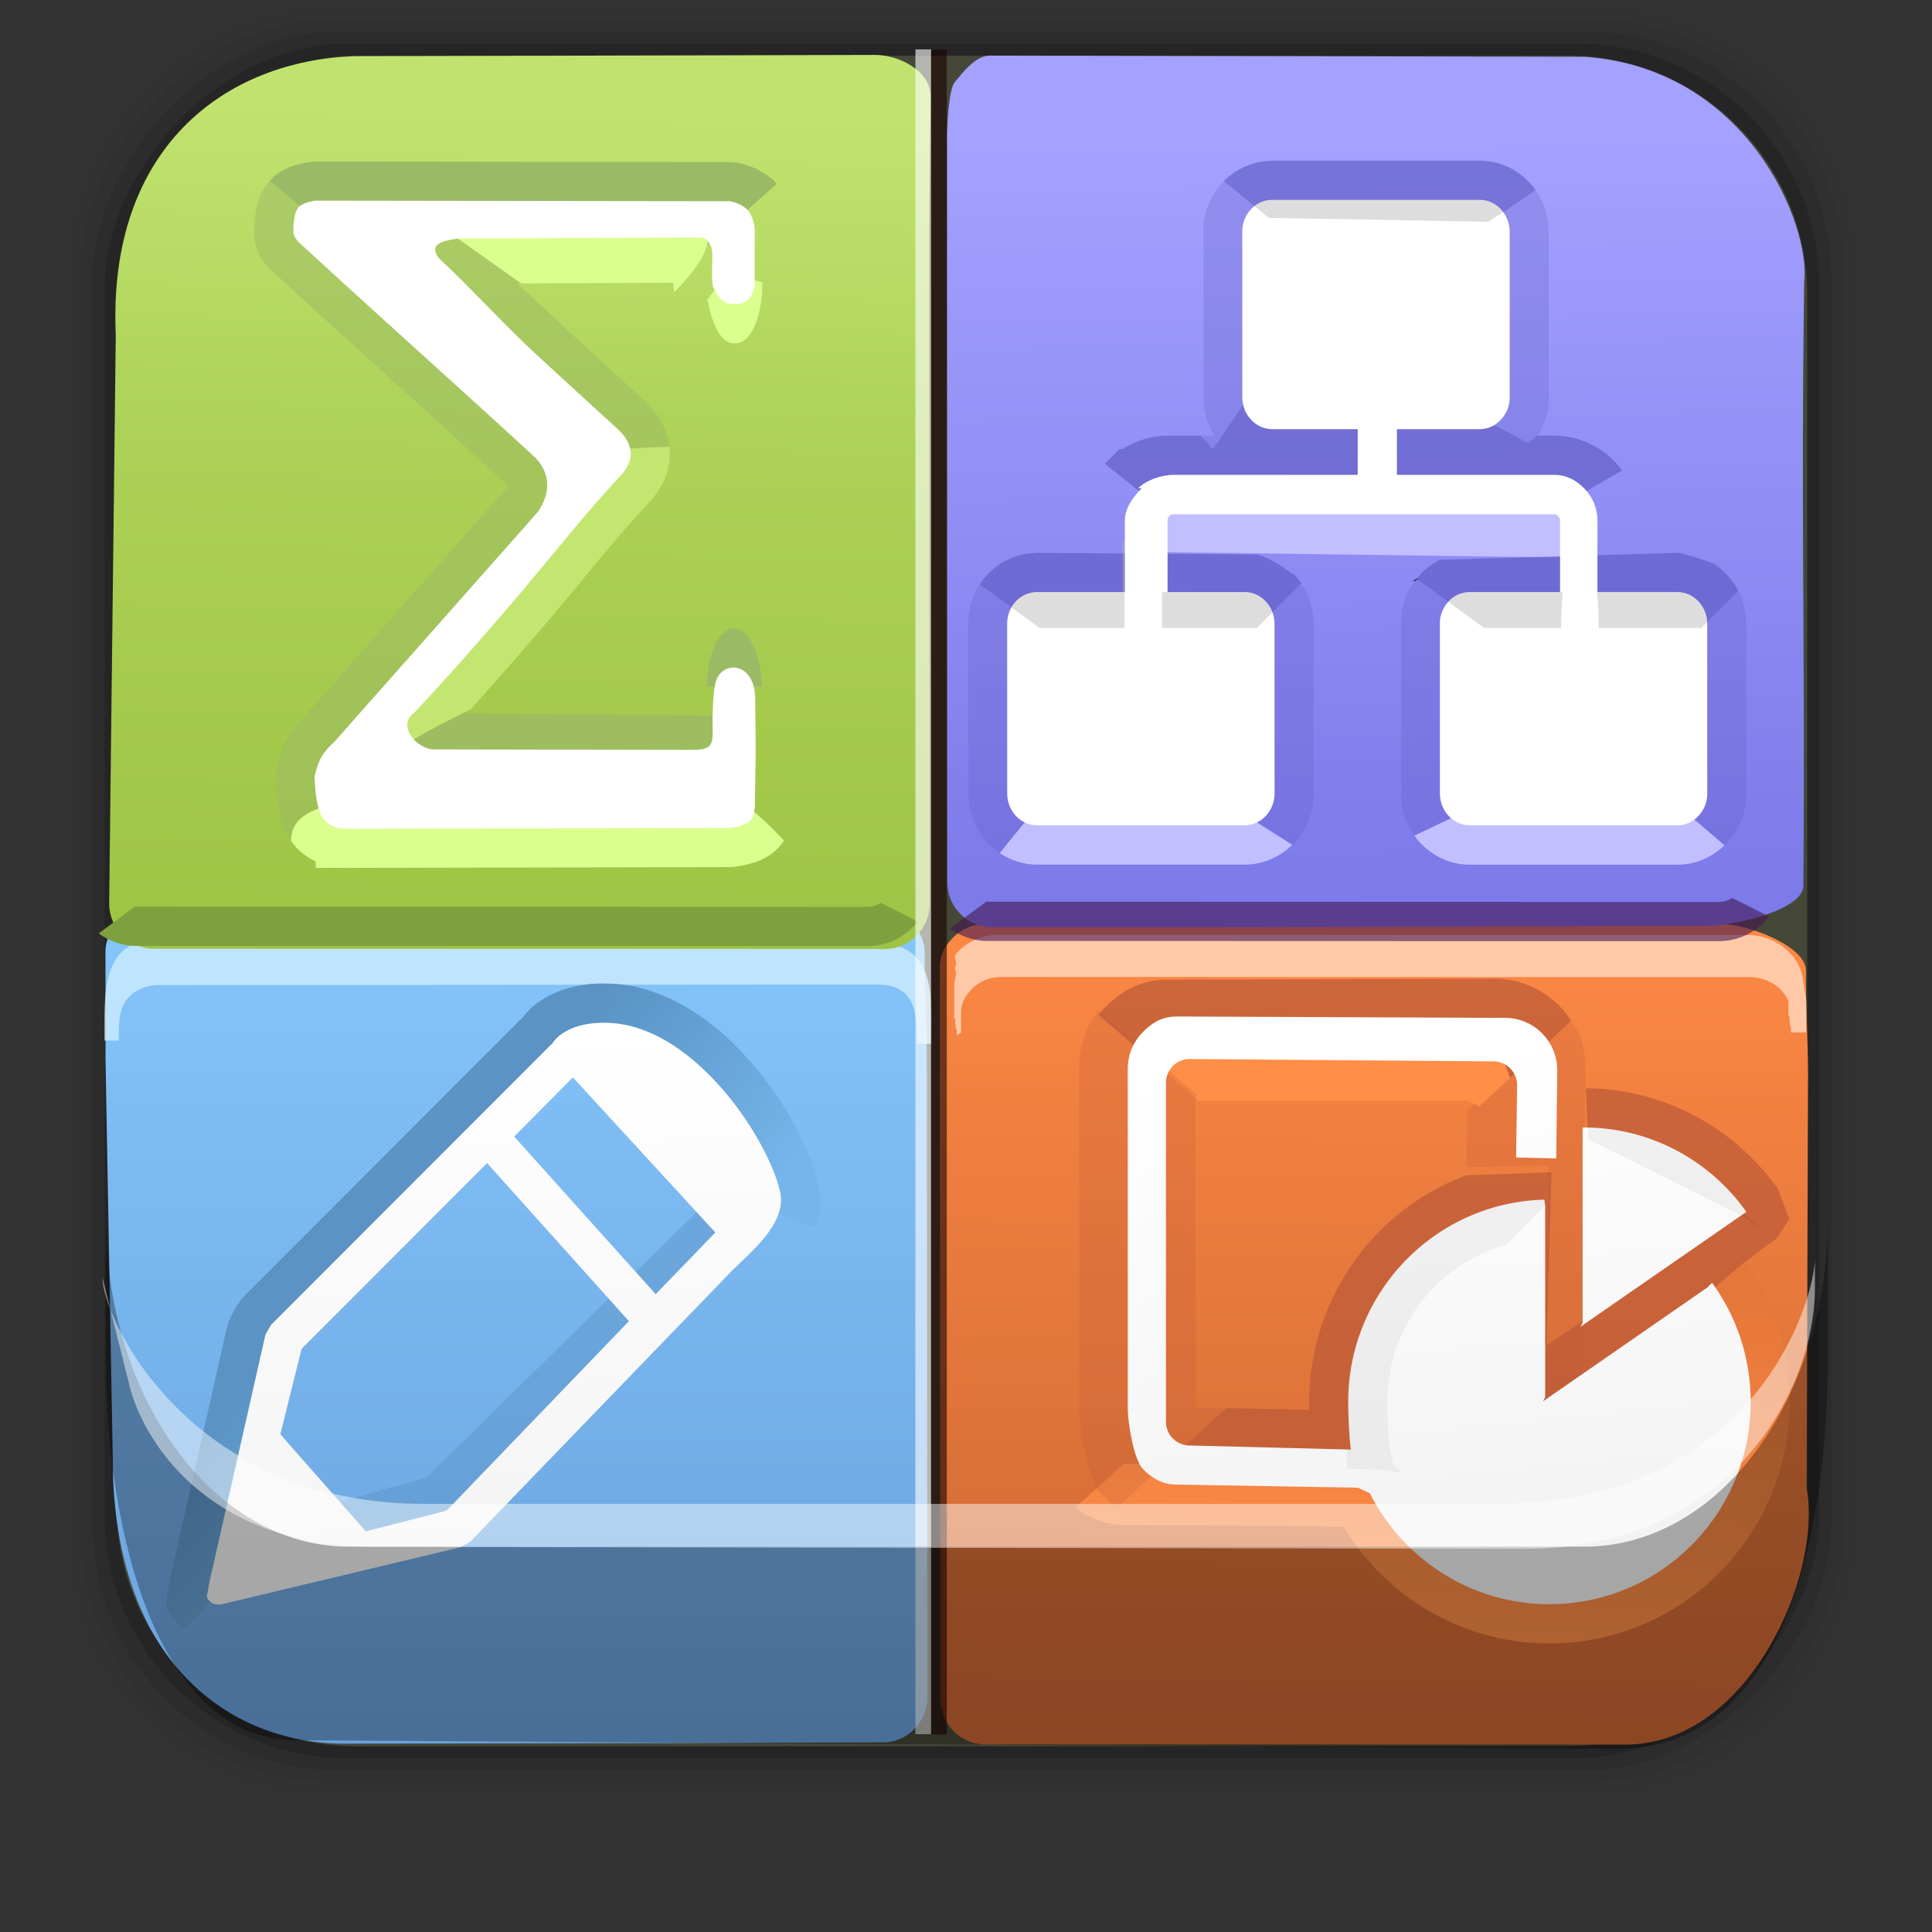 <?xml version="1.0" encoding="UTF-8" standalone="no"?>
<!-- Created with Inkscape (http://www.inkscape.org/) -->

<svg
   xmlns:dc="http://purl.org/dc/elements/1.1/"
   xmlns:cc="http://creativecommons.org/ns#"
   xmlns:rdf="http://www.w3.org/1999/02/22-rdf-syntax-ns#"
   xmlns:svg="http://www.w3.org/2000/svg"
   xmlns="http://www.w3.org/2000/svg"
   xmlns:xlink="http://www.w3.org/1999/xlink"
   xmlns:sodipodi="http://sodipodi.sourceforge.net/DTD/sodipodi-0.dtd"
   xmlns:inkscape="http://www.inkscape.org/namespaces/inkscape"
   width="48px"
   height="48px"
   id="svg85312"
   version="1.1"
   inkscape:version="0.48.3.1 r9886"
   sodipodi:docname="libreoffice-main.svg">
  <rect width="100%" height="100%" fill="#333333" stroke="none"/>
  <defs
     id="defs85314"><linearGradient
   inkscape:collect="always"
   xlink:href="#id2-34"
   id="linearGradient85135"
   gradientUnits="userSpaceOnUse"
   gradientTransform="translate(-0.134,-2.407)"
   x1="27.201"
   y1="29.702"
   x2="26.506"
   y2="8.359" />
<linearGradient
   y2="8.359"
   x2="26.506"
   y1="29.702"
   x1="27.201"
   gradientUnits="userSpaceOnUse"
   id="id2-34">
  <stop
     id="stop84798"
     style="stop-color:#F3F3F3"
     offset="0" />
  <stop
     id="stop84800"
     style="stop-color:white"
     offset="1" />
</linearGradient>
<linearGradient
   inkscape:collect="always"
   xlink:href="#id6-8"
   id="linearGradient85138"
   gradientUnits="userSpaceOnUse"
   gradientTransform="translate(-0.134,-2.407)"
   x1="23.78"
   y1="15.967"
   x2="29.738"
   y2="21.337" />
<linearGradient
   y2="21.337"
   x2="29.738"
   y1="15.967"
   x1="23.78"
   gradientUnits="userSpaceOnUse"
   id="id6-8">
  <stop
     id="stop84818"
     style="stop-color:#5A93C4"
     offset="0" />
  <stop
     id="stop84820"
     style="stop-color:#76B5EA"
     offset="1" />
</linearGradient>
<linearGradient
   id="id2"
   gradientUnits="userSpaceOnUse"
   x1="26.439"
   y1="29.858"
   x2="26.021"
   y2="8.298">
  <stop
     offset="0"
     style="stop-color:#EBEBEB"
     id="stop19" />
  <stop
     offset="1"
     style="stop-color:white"
     id="stop21" />
</linearGradient>
<linearGradient
   id="id5"
   gradientUnits="userSpaceOnUse"
   x1="31.039"
   y1="30.854"
   x2="31.658"
   y2="17.505">
  <stop
     offset="0"
     style="stop-color:#FF8E47"
     id="stop34" />
  <stop
     offset="1"
     style="stop-color:#E6773A"
     id="stop36" />
</linearGradient>
<linearGradient
   y2="7.792"
   x2="23.648"
   y1="29.276"
   x1="24.808"
   gradientUnits="userSpaceOnUse"
   id="id3-87">
  <stop
     id="stop5197"
     style="stop-color:#EBEBEB"
     offset="0" />
  <stop
     id="stop5199"
     style="stop-color:white"
     offset="1" />
</linearGradient>
<linearGradient
   y2="7.799"
   x2="24.078"
   y1="30.039"
   x1="24.681"
   gradientUnits="userSpaceOnUse"
   id="id3-6">
  <stop
     id="stop5603"
     style="stop-color:#F3F3F3"
     offset="0" />
  <stop
     id="stop5605"
     style="stop-color:white"
     offset="1" />
</linearGradient>
<linearGradient
   y2="26.049"
   x2="25.365"
   y1="8.507"
   x1="24.983"
   gradientUnits="userSpaceOnUse"
   id="id5-76">
  <stop
     id="stop5613"
     style="stop-color:#9E59B5"
     offset="0" />
  <stop
     id="stop5615"
     style="stop-color:#B476DE"
     offset="1" />
</linearGradient>
<linearGradient
   y2="28.942"
   x2="34.985"
   y1="25.994"
   x1="34.756"
   gradientUnits="userSpaceOnUse"
   id="id7-6">
  <stop
     id="stop5623"
     style="stop-color:#9756AD"
     offset="0" />
  <stop
     id="stop5625"
     style="stop-color:#B476DE"
     offset="1" />
</linearGradient>

 <linearGradient
   y2="36.373"
   x2="15.21"
   y1="31.947"
   x1="10.347"
   gradientUnits="userSpaceOnUse"
   id="id13"
   gradientTransform="translate(52.124,0.404)">
   <stop
   id="stop5296"
   style="stop-color:#5A93C4"
   offset="0" />

   <stop
   id="stop5298"
   style="stop-color:#76B5EA"
   offset="1" />

  </linearGradient>

  <linearGradient
   y2="28.656"
   x2="13.089"
   y1="40.642"
   x1="13.089"
   gradientUnits="userSpaceOnUse"
   id="id12"
   gradientTransform="translate(15.455,-0.94)">
   <stop
   id="stop5291"
   style="stop-color:#4E87B4"
   offset="0" />

   <stop
   id="stop5293"
   style="stop-color:#66A1D1"
   offset="1" />

  </linearGradient>

  <linearGradient
   y2="33.485"
   x2="37.194"
   y1="42.729"
   x1="36.507"
   gradientUnits="userSpaceOnUse"
   id="id11">
   <stop
   id="stop5286"
   style="stop-color:#FF8E47"
   offset="0" />

   <stop
   id="stop5288"
   style="stop-color:#E6773A"
   offset="1" />

  </linearGradient>

  <linearGradient
   y2="41.101"
   x2="23.865"
   y1="46.91"
   x1="23.967"
   gradientUnits="userSpaceOnUse"
   id="id10">
   <stop
   id="stop5281"
   style="stop-color:#7F7F7F"
   offset="0" />

   <stop
   id="stop5283"
   style="stop-color:#8F8F8F"
   offset="1" />

  </linearGradient>

  <linearGradient
   y2="1.907"
   x2="35.074"
   y1="25.171"
   x1="34.854"
   gradientUnits="userSpaceOnUse"
   id="id9"
   gradientTransform="translate(79.448,-3.252)">
   <stop
   id="stop5276"
   style="stop-color:#5955BD"
   offset="0" />

   <stop
   id="stop5278"
   style="stop-color:#8784EB"
   offset="1" />

  </linearGradient>

  <linearGradient
   y2="44.709"
   x2="23.825"
   y1="43.197"
   x1="23.986"
   gradientUnits="userSpaceOnUse"
   id="id8">
   <stop
   id="stop5271"
   style="stop-color:#C4C4C4"
   offset="0" />

   <stop
   id="stop5273"
   style="stop-color:#D4D4D4"
   offset="1" />

  </linearGradient>

  <linearGradient
   y2="4.429"
   x2="34.918"
   y1="22.55"
   x1="35.135"
   xlink:href="#id5-6"
   gradientUnits="userSpaceOnUse"
   id="id7"
   gradientTransform="translate(52.124,0.404)">
  </linearGradient>

  <linearGradient
   y2="27.769"
   x2="36.338"
   y1="41.212"
   x1="37.706"
   gradientUnits="userSpaceOnUse"
   id="id6">
   <stop
   id="stop5265"
   style="stop-color:#F2F2F2"
   offset="0" />

   <stop
   id="stop5267"
   style="stop-color:white"
   offset="1" />

  </linearGradient>

  <linearGradient
   y2="4.527"
   x2="34.602"
   y1="23.361"
   x1="34.831"
   gradientUnits="userSpaceOnUse"
   id="id5-6">
   <stop
   id="stop5260"
   style="stop-color:#7D7AEA"
   offset="0" />

   <stop
   id="stop5262"
   style="stop-color:#A4A1FF"
   offset="1" />

  </linearGradient>

  <linearGradient
   y2="27.168"
   x2="12.635"
   y1="41.524"
   x1="13.105"
   gradientUnits="userSpaceOnUse"
   id="id4"
   gradientTransform="translate(52.124,0.404)">
   <stop
   id="stop5255"
   style="stop-color:#F3F3F3"
   offset="0" />

   <stop
   id="stop5257"
   style="stop-color:white"
   offset="1" />

  </linearGradient>

  <linearGradient
   y2="24.476"
   x2="13.388"
   y1="44.823"
   x1="13.388"
   gradientUnits="userSpaceOnUse"
   id="id3"
   gradientTransform="translate(52.124,0.404)">
   <stop
   id="stop5250"
   style="stop-color:#6AA2DE"
   offset="0" />

   <stop
   id="stop5252"
   style="stop-color:#84C5FA"
   offset="1" />

  </linearGradient>

  <linearGradient
   y2="0.651"
   x2="24.419"
   y1="45.423"
   x1="23.529"
   gradientUnits="userSpaceOnUse"
   id="id2-7">
   <stop
   id="stop5245"
   style="stop-color:#999999"
   offset="0" />

   <stop
   id="stop5247"
   style="stop-color:#B2B2B2"
   offset="1" />

  </linearGradient>

  <linearGradient
   y2="24.852"
   x2="13.225"
   y1="3.724"
   x1="13.694"
   gradientUnits="userSpaceOnUse"
   id="id1"
   gradientTransform="translate(52.124,0.404)">
   <stop
   id="stop5238"
   style="stop-color:#C0E36F"
   offset="0" />

   <stop
   id="stop5240"
   style="stop-color:#ACD156"
   offset="0.42" />

   <stop
   id="stop5242"
   style="stop-color:#9EC444"
   offset="1" />

  </linearGradient>

  <linearGradient
   y2="45.444"
   x2="34.769"
   y1="24.753"
   x1="35.017"
   gradientUnits="userSpaceOnUse"
   id="id0"
   gradientTransform="translate(52.078,0.176)">
   <stop
   id="stop5233"
   style="stop-color:#FC8844"
   offset="0" />

   <stop
   id="stop5235"
   style="stop-color:#CC6633"
   offset="1" />

  </linearGradient>

  <style
   id="style5230"
   type="text/css">
   
    .fil18 {fill:#333333}
    .fil19 {fill:#99FF00}
    .fil57 {fill:#B2B2B2}
    .fil15 {fill:#E5E5E5}
    .fil59 {fill:white}
    .fil35 {fill:#B7B5FF}
    .fil20 {fill:#BDE06B}
    .fil58 {fill:#8A8787}
    .fil17 {fill:#8C8C8C}
    .fil64 {fill:black;fill-rule:nonzero}
    .fil70 {fill:white;fill-rule:nonzero}
    .fil63 {fill:#7EA140;fill-rule:nonzero}
    .fil62 {fill:#9BBA65;fill-rule:nonzero}
    .fil32 {fill:#BA5837;fill-rule:nonzero}
    .fil76 {fill:#C1BFFF;fill-rule:nonzero}
    .fil67 {fill:#C3E671;fill-rule:nonzero}
    .fil61 {fill:#CFEDFF;fill-rule:nonzero}
    .fil27 {fill:#FF8E47;fill-rule:nonzero}
    .fil31 {fill:#FFC9A8;fill-rule:nonzero}
    .fil16 {fill:#8C8C8C;fill-rule:nonzero}
    .fil65 {fill:#DAFF8F;fill-rule:nonzero}
    .fil0 {fill:black;fill-opacity:0}
    .fil40 {fill:#4172A3;fill-opacity:0}
    .fil48 {fill:#BA5837;fill-opacity:0}
    .fil1 {fill:black;fill-opacity:0.004}
    .fil2 {fill:black;fill-opacity:0.008}
    .fil3 {fill:black;fill-opacity:0.016}
    .fil4 {fill:black;fill-opacity:0.02}
    .fil5 {fill:black;fill-opacity:0.024}
    .fil6 {fill:black;fill-opacity:0.027}
    .fil41 {fill:#4172A3;fill-opacity:0.031}
    .fil49 {fill:#BA5837;fill-opacity:0.031}
    .fil7 {fill:black;fill-opacity:0.031}
    .fil8 {fill:black;fill-opacity:0.035}
    .fil9 {fill:black;fill-opacity:0.043}
    .fil10 {fill:black;fill-opacity:0.047}
    .fil11 {fill:black;fill-opacity:0.051}
    .fil12 {fill:black;fill-opacity:0.055}
    .fil13 {fill:black;fill-opacity:0.059}
    .fil42 {fill:#4172A3;fill-opacity:0.063}
    .fil50 {fill:#BA5837;fill-opacity:0.063}
    .fil43 {fill:#4172A3;fill-opacity:0.094}
    .fil51 {fill:#BA5837;fill-opacity:0.094}
    .fil30 {fill:#9C9C9C;fill-opacity:0.122}
    .fil44 {fill:#4172A3;fill-opacity:0.125}
    .fil52 {fill:#BA5837;fill-opacity:0.125}
    .fil45 {fill:#4172A3;fill-opacity:0.157}
    .fil53 {fill:#BA5837;fill-opacity:0.157}
    .fil46 {fill:#4172A3;fill-opacity:0.188}
    .fil54 {fill:#BA5837;fill-opacity:0.188}
    .fil47 {fill:#4172A3;fill-opacity:0.22}
    .fil55 {fill:#BA5837;fill-opacity:0.22}
    .fil74 {fill:#5955BD;fill-rule:nonzero;fill-opacity:0.22}
    .fil25 {fill:#BA5837;fill-rule:nonzero;fill-opacity:0.22}
    .fil77 {fill:#B2B2B2;fill-rule:nonzero;fill-opacity:0.439}
    .fil71 {fill:#5A93C4;fill-rule:nonzero;fill-opacity:0.439}
    .fil66 {fill:#9BBA65;fill-rule:nonzero;fill-opacity:0.502}
    .fil75 {fill:#5955BD;fill-rule:nonzero;fill-opacity:0.58}
    .fil26 {fill:#BA5837;fill-rule:nonzero;fill-opacity:0.678}
    .fil68 {fill:#9BBA65;fill-rule:nonzero;fill-opacity:0.78}
    .fil22 {fill:#CFEDFF;fill-rule:nonzero;fill-opacity:0.78}
    .fil38 {fill:#E1E0FF;fill-rule:nonzero;fill-opacity:0.78}
    .fil34 {fill:#F8FFC4;fill-rule:nonzero;fill-opacity:0.78}
    .fil69 {fill:#DAFF8F;fill-rule:nonzero}
    .fil24 {fill:url(#id0)}
    .fil33 {fill:url(#id1)}
    .fil14 {fill:url(#id2)}
    .fil21 {fill:url(#id3)}
    .fil73 {fill:url(#id4)}
    .fil36 {fill:url(#id5)}
    .fil29 {fill:url(#id6)}
    .fil37 {fill:url(#id7)}
    .fil56 {fill:url(#id8)}
    .fil39 {fill:url(#id9);fill-rule:nonzero}
    .fil60 {fill:url(#id10);fill-rule:nonzero}
    .fil28 {fill:url(#id11);fill-rule:nonzero}
    .fil23 {fill:url(#id12);fill-rule:nonzero}
    .fil72 {fill:url(#id13);fill-rule:nonzero}
   
  </style>

  <linearGradient
   inkscape:collect="always"
   xlink:href="#id5-6"
   id="linearGradient4833"
   gradientUnits="userSpaceOnUse"
   x1="34.831"
   y1="23.361"
   x2="34.602"
   y2="4.527"
   gradientTransform="translate(52.124,0.404)" />
</defs>
  <sodipodi:namedview
     id="base"
     pagecolor="#ffffff"
     bordercolor="#666666"
     borderopacity="1.0"
     inkscape:pageopacity="0.0"
     inkscape:pageshadow="2"
     inkscape:zoom="3.5"
     inkscape:cx="-38.076308"
     inkscape:cy="29.345886"
     inkscape:current-layer="g4835"
     showgrid="true"
     inkscape:grid-bbox="true"
     inkscape:document-units="px"
     inkscape:window-width="1024"
     inkscape:window-height="723"
     inkscape:window-x="0"
     inkscape:window-y="22"
     inkscape:window-maximized="1" />
  <g
     id="layer1"
     inkscape:label="Layer 1"
     inkscape:groupmode="layer">
    <rect
       ry="6.279"
       y="-44.584"
       x="1.699"
       height="44.4"
       width="44.4"
       id="rect5263-6-7"
       style="fill:#000000;fill-opacity:0.02;stroke:none"
       transform="scale(1,-1)" />
    <rect
       style="fill:#000000;fill-opacity:0.039;stroke:none"
       id="rect5261-8-3"
       width="43.8"
       height="43.8"
       x="1.999"
       y="-44.284"
       ry="6.194"
       transform="scale(1,-1)" />
    <rect
       ry="6.109"
       y="-43.984"
       x="2.299"
       height="43.2"
       width="43.2"
       id="rect5259-7-5"
       style="fill:#000000;fill-opacity:0.078;stroke:none"
       transform="scale(1,-1)" />
    <rect
       style="fill:#000000;fill-opacity:0.157;stroke:none"
       id="rect5257-4-5"
       width="42.6"
       height="42.6"
       x="2.599"
       y="-43.684"
       ry="6.024"
       transform="scale(1,-1)" />
    <rect
       ry="5.939"
       y="-43.384"
       x="2.899"
       height="42"
       width="42"
       id="rect5237-5-2"
       style="fill:#454837;fill-opacity:1;stroke:none"
       transform="scale(1,-1)" />
    <g
       id="g4476"
       transform="translate(-0.571,-0.143)">
      <g
         style="fill-rule:evenodd"
         id="g4720"
         transform="translate(-64.496,-83.251)">
        <g
           id="Слой_x0020_1">

  
  
  
  
  
  
  
  
  
  
  
  
  
  
  
  
  
  
  
  
  
  
  
  
  
  
  
  
  
  
  
  
  
  
  
  
  
  <g
   id="g4835"
   transform="matrix(0.972,0,0,0.977,14.22,82.08)">
  <path
     style="fill:url(#id3)"
     inkscape:connector-curvature="0"
     class="fil21"
     d="m 55.009,28.112 -0.002,-2.569 c 0,-0.253 0.1,-0.484 0.268,-0.665 0.215,-0.257 0.541,-0.422 0.905,-0.422 l 18.569,0.005 c 0.644,0 1.207,0.506 1.199,1.133 -0.012,0.87 0.053,1.752 0.054,2.601 l 0.014,16.304 c 0.001,0.63 -0.516,1.167 -1.146,1.153 l -4.803,0.017 -8.796,0.015 c -2.76,0.073 -5.847,-1.725 -6.067,-6.709 L 55.007,28.19 c 0,-0.026 0,-0.052 0.002,-0.078 z"
     id="path5333"
     sodipodi:nodetypes="ccccccccscccccc" />
  <path
     style="fill:#cfedff;fill-opacity:0.78;fill-rule:nonzero"
     inkscape:connector-curvature="0"
     class="fil22"
     d="m 56.316,25.246 0,0 18.44,0.085 0,0 0.015,0 0.002,0 c 1.525,0.02 1.343,1.519 1.343,2.557 l -0.369,0 c 0,-0.654 0.031,-1.494 -0.997,-1.507 l 0,0.001 -0.015,0 0,-0.001 -18.42,0.015 0,0.002 c -0.147,0 -0.287,0.033 -0.41,0.091 l 0,0.001 c -0.509,0.241 -0.554,0.664 -0.557,1.137 l 0,0.002 0,0.024 0,0.154 -0.365,0 0,-0.154 0,0 0.001,-0.171 -0.001,0 0,-0.154 0,0 c 0,-0.94 0.053,-2.083 1.333,-2.083 z"
     id="path5335" />
  <path
     style="fill:url(#id0)"
     inkscape:connector-curvature="0"
     class="fil24"
     d="m 76.336,28.497 -0.002,-2.569 c 0,-0.253 0.102,-0.484 0.269,-0.665 0.215,-0.257 0.541,-0.422 0.904,-0.422 l 18.831,0.005 c 0.644,0 2.142,0.557 2.134,1.184 -0.012,0.872 0.054,1.752 0.054,2.601 l -0.037,10.55 c 0.416,2.231 -1.503,6.529 -4.626,6.529 -7.55,0 -3.494,-0.005 -16.369,-0.005 -0.63,0 -1.146,-0.519 -1.146,-1.153 l -0.015,-15.978 c 0,-0.026 0.001,-0.052 0.002,-0.078 z"
     id="path5339"
     sodipodi:nodetypes="ccccccccsscccc" />
  <g
     transform="translate(52.078,0.176)"
     id="_60808800">
   <path
   style="fill:#ba5837;fill-opacity:0.22;fill-rule:nonzero"
   inkscape:connector-curvature="0"
   id="_63084416"
   class="fil25"
   d="m 37.714,30.849 0.002,-0.253 0.02,-1.207 2.657,-2.259 c 0.279,0.404 0.365,0.729 0.366,1.214 l -0.087,7.772 -0.97,0.73 0.111,-6.046 c 0,0 -1.502,0.044 -2.1,0.05 z" />

   <path
   style="fill:#ba5837;fill-opacity:0.678;fill-rule:nonzero"
   inkscape:connector-curvature="0"
   id="_59623152"
   class="fil26"
   d="m 43.449,34.444 -1.92,2.291 -1.294,0.892 -0.985,-0.922 -0.519,0 0,-3.883 c -0.275,0.077 -0.54,0.181 -0.789,0.309 -0.56,0.288 -1.048,0.702 -1.42,1.198 -0.266,0.354 -0.478,0.752 -0.619,1.175 l 0,0.004 c -0.135,0.405 -0.209,0.847 -0.209,1.311 0,0.165 0.007,0.43 0.019,0.648 0.009,0.167 0.022,0.321 0.035,0.4 l 0.091,0.537 0.228,0.219 -0.445,-0.077 c 0,0 -4.167,-0.15 -5.604,-0.159 l 1.567,-1.41 2.113,0.044 -0.002,-0.202 c 0,-0.673 0.112,-1.328 0.318,-1.944 l 0.001,0 c 0.211,-0.635 0.524,-1.224 0.913,-1.741 0.554,-0.739 1.276,-1.351 2.1,-1.776 0.221,-0.113 0.449,-0.214 0.684,-0.301 l 2.178,-0.079 -0.125,4.402 5.04,-3.367 c 0,0 0.383,0.41 0.843,0.651 -0.798,0.547 -1.417,1.111 -2.198,1.782 z M 29.463,27.963 28.311,26.978 c 0.059,-0.076 0.122,-0.148 0.189,-0.215 l 0.002,0.002 c 0.191,-0.193 0.404,-0.357 0.659,-0.48 0.274,-0.131 0.573,-0.206 0.908,-0.206 l 0,0.004 8.366,-0.025 0,-0.004 c 0.308,0 0.609,0.064 0.888,0.181 l 0.001,-0.001 c 0.287,0.119 0.546,0.293 0.756,0.503 0.116,0.116 0.222,0.248 0.313,0.392 l -1.565,1.45 -0.278,-0.759 -2.096,-0.202 -5.328,0.025 c 0,0 -1.672,0.026 -1.672,0.305 l 0.008,0.014 z" />

   <path
   style="fill:#ff8e47;fill-rule:nonzero"
   inkscape:connector-curvature="0"
   id="_48246256"
   class="fil27"
   d="m 29.454,27.948 0.008,0.014 1.398,1.196 6.878,0 0.313,0.142 0.777,-0.72 -0.278,-0.759 -2.096,-0.202 -5.328,0.025 c 0,0 -1.672,0.026 -1.672,0.305 z" />

   <path
   style="fill:url(#id11);fill-rule:nonzero"
   inkscape:connector-curvature="0"
   id="_58167224"
   class="fil28"
   d="m 44.837,33.253 c 0.364,0.509 0.65,1.069 0.843,1.664 0.195,0.6 0.301,1.243 0.301,1.902 0,1.694 -0.689,3.229 -1.801,4.342 l 0.002,0.002 c -1.11,1.11 -2.648,1.799 -4.344,1.799 -1.176,0 -2.278,-0.332 -3.214,-0.907 l 0.001,-0.001 c -0.835,-0.513 -1.539,-1.221 -2.046,-2.061 l -5.565,-0.047 0,0.004 c -0.34,0 -0.64,-0.076 -0.911,-0.206 l -0.004,0 c -0.138,-0.067 -0.263,-0.146 -0.381,-0.236 l 1.244,-1.12 c 1.437,0.009 6.659,0.159 6.659,0.159 l 0.445,0.077 0.07,0.066 c 0.345,0.685 0.88,1.263 1.531,1.662 l 0.004,0 c 0.63,0.387 1.374,0.612 2.167,0.612 1.141,0 2.18,-0.467 2.929,-1.215 l 0.005,0 c 0.748,-0.746 1.211,-1.783 1.211,-2.929 0,-0.449 -0.072,-0.883 -0.202,-1.285 -0.031,-0.096 -0.065,-0.189 -0.102,-0.28 l -2.151,1.482 1.92,-2.291 1.388,-1.192 z" />

   <path
   style="fill:#ba5837;fill-opacity:0.678;fill-rule:nonzero"
   inkscape:connector-curvature="0"
   id="_47816224"
   class="fil26"
   d="m 40.77,28.841 c 0.983,0.009 1.913,0.254 2.735,0.677 0.866,0.448 1.615,1.1 2.178,1.891 l 0.282,0.762 -0.319,0.491 c -0.461,-0.241 -0.834,-0.546 -0.834,-0.546 l -3.99,-1.975 -0.053,-1.3 z" />

   <path
   style="fill:#ba5837;fill-opacity:0.22;fill-rule:nonzero"
   inkscape:connector-curvature="0"
   id="_47930912"
   class="fil25"
   d="m 28.774,39.507 c -0.097,-0.073 -0.187,-0.154 -0.274,-0.241 l -0.292,-0.292 0,-0.138 c -0.093,-0.189 -0.167,-0.405 -0.222,-0.625 -0.107,-0.426 -0.169,-0.933 -0.169,-1.201 l 0,-8.724 c 0,-0.308 0.064,-0.609 0.181,-0.888 l -0.001,-0.001 c 0.082,-0.196 0.188,-0.378 0.314,-0.541 l 2.55,2.182 -0.069,0 0,7.929 0.793,0.011 -2.811,2.53 z" />

   <path
   style="fill:url(#id6)"
   inkscape:connector-curvature="0"
   id="_126254792"
   class="fil29"
   d="m 44.871,31.987 -4.245,2.924 0.06,-0.103 0,-4.967 0.026,-0.001 c 1.716,0 3.234,0.847 4.159,2.146 z m -0.874,1.804 c 0.619,0.849 0.985,1.897 0.985,3.028 0,2.841 -2.303,5.144 -5.144,5.144 -2.006,0 -3.745,-1.149 -4.592,-2.824 l -0.307,-0.138 -4.626,-0.08 c -0.364,0 -0.622,-0.151 -0.862,-0.391 l 0,-0.001 C 29.211,38.288 29.06,37.343 29.06,36.98 l 0,-8.633 c 0,-0.365 0.149,-0.697 0.391,-0.938 l 0,0 c 0.239,-0.241 0.497,-0.391 0.862,-0.391 l 8.396,0.035 c 0.365,0 0.697,0.149 0.938,0.391 0.241,0.241 0.391,0.573 0.391,0.938 l -0.026,2.246 -1.026,-0.025 0.026,-1.841 c 0,-0.165 -0.069,-0.318 -0.177,-0.426 -0.109,-0.109 -0.261,-0.177 -0.428,-0.177 l -7.766,-0.06 c -0.167,0 -0.319,0.069 -0.428,0.176 l 0,0.001 c -0.109,0.109 -0.177,0.261 -0.177,0.426 l 0,8.62 c 0,0.168 0.069,0.32 0.177,0.428 l 0,0.001 c 0.109,0.107 0.261,0.176 0.428,0.176 l 4.123,0.104 c -0.046,-0.275 -0.07,-0.925 -0.07,-1.213 0,-1.159 0.384,-2.229 1.03,-3.087 0.913,-1.217 2.355,-2.015 3.984,-2.055 0.004,0.048 0.012,0.096 0.021,0.143 l 0,4.886 -0.061,0.103 4.245,-2.926 -0.009,-0.013 c 0.031,-0.019 0.063,-0.046 0.093,-0.079 z" />

   <path
   style="fill:#9c9c9c;fill-opacity:0.122"
   inkscape:connector-curvature="0"
   id="_57785024"
   class="fil30"
   d="m 38.731,32.822 c -0.275,0.077 -0.54,0.181 -0.789,0.309 -0.56,0.288 -1.048,0.702 -1.42,1.198 -0.266,0.354 -0.478,0.752 -0.619,1.175 l 0,0.004 c -0.135,0.405 -0.209,0.847 -0.209,1.311 0,0.165 0.007,0.43 0.019,0.648 0.009,0.167 0.022,0.321 0.035,0.4 l 0.091,0.537 0.228,0.219 -0.445,-0.077 -0.96,-0.027 0,-0.489 0.103,0.001 c -0.046,-0.275 -0.07,-0.925 -0.07,-1.213 0,-1.159 0.384,-2.229 1.03,-3.087 0.913,-1.217 2.355,-2.015 3.984,-2.055 0.004,0.048 0.012,0.096 0.021,0.143 l -0.999,1.003 z" />

   <path
   style="fill:#9c9c9c;fill-opacity:0.122"
   inkscape:connector-curvature="0"
   id="_48119416"
   class="fil30"
   d="m 44.871,31.987 -0.133,0.092 -3.914,-1.937 -0.012,-0.3 c 1.675,0.032 3.152,0.87 4.059,2.145 z" />

  </g>
  <path
     style="fill:#ffc9a8;fill-rule:nonzero"
     inkscape:connector-curvature="0"
     class="fil31"
     d="m 76.701,26.968 -0.001,-0.223 0,-0.013 0,-0.014 0,-0.006 0.001,-0.007 0,-0.013 -0.001,-0.231 0,0 c 0,-0.113 0.017,-0.223 0.051,-0.331 l 0.001,-0.035 c -0.029,-0.082 -0.05,-0.158 0.001,-0.213 l 0.002,-0.002 c -0.005,-0.025 -0.007,-0.048 -0.004,-0.07 -0.029,-0.082 -0.05,-0.158 0.001,-0.213 0.13,-0.149 0.293,-0.27 0.478,-0.354 l 0,0 c 0.182,-0.08 0.386,-0.126 0.598,-0.126 l 0,0 19.154,0.005 0,-0.001 0.017,0 0.001,0.001 c 0.375,0.005 0.729,0.149 0.986,0.381 0.228,0.203 0.385,0.481 0.418,0.789 0.017,0.07 0.029,0.143 0.034,0.215 l 0,0.001 0.007,0.057 c 0.021,0.089 0.034,0.182 0.034,0.279 l 0.001,0 0,0.014 -0.001,0.001 -0.001,0.2 0,0.014 0,0.001 0,0.013 0.001,0.041 0.001,0 0,0.014 -0.001,0.001 0,0.043 0.001,0.129 -0.002,0 0.002,0.285 -0.39,0 0,-0.152 -0.026,0 0,-0.115 -0.012,0 0,-0.152 -0.026,0 0,-0.285 0,-0.09 c -0.052,-0.125 -0.136,-0.237 -0.237,-0.332 -0.191,-0.169 -0.451,-0.276 -0.724,-0.28 l 0,0.001 -0.017,0 0,-0.001 -19.154,-0.006 0,0.002 c -0.154,0 -0.302,0.033 -0.432,0.09 l 0,0 c -0.135,0.061 -0.257,0.154 -0.353,0.265 l -0.006,0.007 c -0.072,0.076 -0.131,0.162 -0.17,0.254 -0.032,0.082 -0.054,0.174 -0.056,0.267 l 0,0.019 0,0.223 -0.001,0 0.001,0.285 -0.111,0.074 0,-0.17 -0.026,0.018 0,-0.123 -0.012,0.008 0,-0.171 -0.027,0.018 0,-0.285 z"
     id="path5351" />
  <path
     style="fill:url(#id1)"
     inkscape:connector-curvature="0"
     class="fil33"
     d="m 61.402,2.774 13.28,-0.032 c 0.643,0 1.427,0.432 1.418,1.06 -0.012,0.872 -0.037,2.996 -0.036,3.844 l 0.014,16.678 c 0.001,0.628 -0.516,1.153 -1.146,1.153 -7.548,0 -5.809,-0.006 -18.684,-0.006 -0.63,0 -1.146,-0.517 -1.146,-1.152 L 55.271,9.871 C 55.055,5.117 58.058,2.874 61.402,2.774 z"
     id="path5355"
     sodipodi:nodetypes="cccccssccc" />
  <path
     inkscape:connector-curvature="0"
     class="fil36"
     d="m 76.52,7.422 -0.002,-2.568 c 0,-0.254 0.037,-1.248 0.204,-1.429 0.215,-0.256 0.528,-0.666 0.891,-0.666 l 15.226,0.031 c 4.15,0.31 5.752,4.278 5.588,5.707 -0.085,6.273 0.028,9.098 -0.02,15.375 -0.005,0.627 -1.842,1.024 -2.471,1.024 -7.548,0 -5.391,0.033 -18.266,0.033 -0.63,0 -1.146,-0.519 -1.146,-1.152 l -0.006,-16.277 c 0,-0.026 0.001,-0.052 0.002,-0.078 z"
     id="path5361"
     style="fill:url(#linearGradient4833)"
     sodipodi:nodetypes="cccccccsscccc" />
  <path
     style="fill:#7ea140;fill-rule:nonzero"
     inkscape:connector-curvature="0"
     class="fil63"
     d="m 75.768,24.783 c -0.037,0.047 -0.077,0.091 -0.118,0.133 l -0.002,0.002 c -0.296,0.299 -0.711,0.485 -1.16,0.487 l 0,0.002 -0.002,0 0,-0.002 -6.529,-0.002 -12.155,-0.004 0,0.002 c -0.361,0 -0.696,-0.12 -0.969,-0.32 l 0.931,-0.683 0.038,0.001 0,0.002 12.155,0.004 6.529,0.002 0,-0.002 0.002,0 0,0.002 c 0.122,0 0.239,-0.038 0.338,-0.102 0.311,0.151 0.63,0.313 0.943,0.476 z"
     id="path5407" />
  <g
     transform="translate(52.124,0.404)"
     id="_47452376">
   <path
   style="fill:#000000;fill-rule:nonzero"
   inkscape:connector-curvature="0"
   id="_64425392"
   class="fil64"
   d="M 9.239,7.042 10.753,8.414 10.696,8.361 10.661,8.322 10.594,8.239 C 10.246,7.763 10.186,7.372 10.328,7.043 L 9.239,7.042 z" />

   <path
   style="fill:#000000;fill-rule:nonzero"
   inkscape:connector-curvature="0"
   id="_59444200"
   class="fil64"
   d="m 14.78,12.115 c 0.124,0.165 0.217,0.341 0.282,0.523 L 15.196,12.491 14.78,12.115 z" />

   <path
   style="fill:#000000;fill-rule:nonzero"
   inkscape:connector-curvature="0"
   id="_59355128"
   class="fil64"
   d="m 10.257,21.015 0.624,-0.001 C 10.618,20.94 10.375,20.799 10.179,20.621 l -0.004,-0.004 c -0.15,-0.138 -0.287,-0.311 -0.386,-0.497 l -0.298,0.335 -0.039,0.044 -0.017,0.017 -0.024,0.019 -0.12,0.12 -0.021,0.027 -0.021,0.056 -0.021,0.069 0.021,0.207 0.008,0 0.999,0 0,0.002 z" />

   <path
   style="fill:#daff8f;fill-rule:nonzero"
   inkscape:connector-curvature="0"
   id="_57897336"
   class="fil65"
   d="m 19.674,8.121 0,0.097 -0.011,0.222 c -0.059,0.549 -0.188,0.868 -0.346,1.054 l 0,-0.002 c -0.155,0.183 -0.292,0.189 -0.409,0.174 -0.161,-0.021 -0.288,-0.132 -0.407,-0.364 l -0.006,-0.012 C 18.416,9.132 18.355,8.943 18.296,8.695 l -0.026,-0.136 0.51,-0.692 0.893,0.254 z" />

   <path
   style="fill:#9bba65;fill-rule:nonzero"
   inkscape:connector-curvature="0"
   id="_60803048"
   class="fil62"
   d="m 18.244,18.398 c 0.018,-0.261 0.046,-0.507 0.091,-0.69 l 0,-0.004 c 0.09,-0.358 0.239,-0.606 0.405,-0.717 l 0.002,-0.004 c 0.122,-0.08 0.256,-0.086 0.387,-0.012 l 0.001,0 c 0.124,0.073 0.246,0.223 0.341,0.455 l 0.001,0.005 0.001,0.004 c 0.098,0.235 0.172,0.557 0.198,0.963 l -1.429,0 z" />

   <path
   style="fill:#9bba65;fill-opacity:0.502;fill-rule:nonzero"
   inkscape:connector-curvature="0"
   id="_120388024"
   class="fil66"
   d="m 9.568,21.263 -0.702,0.021 c -0.287,0.206 -1.244,0.244 -1.237,1.041 C 7.487,22.119 7.393,21.872 7.335,21.619 l -0.001,0 C 7.259,21.296 7.234,20.922 7.232,20.688 l 0.031,-0.257 c 0.04,-0.158 0.078,-0.288 0.111,-0.38 0.043,-0.118 0.097,-0.234 0.162,-0.351 L 7.551,19.672 C 7.617,19.561 7.694,19.456 7.785,19.351 7.856,19.269 7.93,19.192 8.009,19.116 l 0.013,-0.014 -0.001,-0.001 0.015,-0.015 5.113,-5.746 0.022,-0.045 -0.03,-0.028 1.785,-0.285 -0.151,-0.608 -5.969,-5.719 3.139,0.015 c -0.2,0.034 -0.332,0.07 -0.377,0.109 l 1.943,1.37 -0.107,0 0.165,0.152 0.002,-0.002 0.959,0.885 -0.001,0.001 1.023,0.938 0.001,-0.002 1.123,1.02 0.024,0.024 c 0.348,0.337 0.552,0.723 0.596,1.14 -0.918,0.021 -1.865,0.12 -1.865,0.12 l -6.162,8.505 c -0.097,0.163 0.046,0.268 0.298,0.334 z" />

   <path
   style="fill:#000000;fill-rule:nonzero"
   inkscape:connector-curvature="0"
   id="_59443120"
   class="fil64"
   d="m 17.148,21.053 c -1.452,0.033 -3.761,0.098 -5.572,0.151 0.098,-0.086 0.229,-0.214 0.387,-0.376 0.757,0.164 1.493,0.279 1.55,0.279 0.097,0 2.503,-0.161 3.635,-0.239 l 0,0.184 z" />

   <path
   style="fill:#c3e671;fill-rule:nonzero"
   inkscape:connector-curvature="0"
   id="_57721896"
   class="fil67"
   d="M 11.576,21.204 9.568,21.263 C 9.317,21.197 9.174,21.092 9.27,20.929 l 6.162,-8.505 c 0,0 0.947,-0.099 1.865,-0.12 l 0.007,0.1 c 0.022,0.464 -0.144,0.907 -0.515,1.303 -0.667,0.716 -1.148,1.292 -1.67,1.922 l 0,0.004 -0.516,0.618 c -0.444,0.53 -1.018,1.196 -1.619,1.874 l -0.775,0.865 c -0.691,0.332 -1.707,0.841 -1.929,1.131 -0.18,0.235 0.768,0.509 1.683,0.709 -0.158,0.162 -0.289,0.289 -0.387,0.376 z" />

   <path
   style="fill:#9bba65;fill-opacity:0.78;fill-rule:nonzero"
   inkscape:connector-curvature="0"
   id="_58064464"
   class="fil68"
   d="m 12.209,18.989 -0.085,0.092 6.394,0.06 c 0.504,0.451 -0.132,1.207 -0.132,1.207 l -0.657,0.481 c 0,0 -4.09,0.279 -4.217,0.279 -0.126,0 -3.561,-0.557 -3.233,-0.987 0.222,-0.291 1.238,-0.8 1.929,-1.131 z" />

   <path
   style="fill:#9bba65;fill-opacity:0.502;fill-rule:nonzero"
   inkscape:connector-curvature="0"
   id="_60753424"
   class="fil66"
   d="M 13.142,13.266 C 12.259,12.457 11.459,11.737 10.676,11.03 L 10.337,10.726 9.907,10.338 C 9.027,9.546 8.153,8.758 7.378,8.046 L 7.376,8.044 7.296,7.971 7.294,7.972 7.253,7.936 7.252,7.935 7.251,7.933 C 6.958,7.672 6.681,7.397 6.689,6.822 l -0.002,0 0,-0.006 0,-0.129 0.007,-0.093 C 6.709,6.433 6.73,6.291 6.759,6.168 6.809,5.962 6.892,5.78 7.022,5.614 l -0.004,-0.002 0.06,-0.071 1.333,1.111 0.394,0.002 5.969,5.719 0.151,0.608 -1.785,0.285 z" />

   <path
   style="fill:#daff8f;fill-rule:nonzero"
   inkscape:connector-curvature="0"
   id="_120370104"
   class="fil69"
   d="m 20.229,22.315 c -0.061,0.094 -0.133,0.18 -0.217,0.254 -0.157,0.141 -0.348,0.244 -0.572,0.313 l 0,-0.001 c -0.148,0.046 -0.301,0.078 -0.464,0.102 l -0.141,0.007 -9.578,0.02 0,0.002 -0.374,0 -0.013,-0.002 -0.612,0.001 0,-0.164 -0.061,-0.03 C 8.031,22.733 7.883,22.623 7.756,22.486 l 0.001,-0.001 c -0.046,-0.05 -0.089,-0.103 -0.128,-0.159 -0.007,-0.796 0.95,-0.835 1.237,-1.041 0,0 8.383,-0.254 9.544,-0.254 0.464,0 1.156,0.583 1.818,1.284 z" />

   <path
   style="fill:#daff8f;fill-rule:nonzero"
   inkscape:connector-curvature="0"
   id="_58022000"
   class="fil65"
   d="m 11.946,6.67 6.054,0.03 c 0.087,0.032 0.151,0.066 0.184,0.105 0.322,0.377 -0.347,1.15 -0.763,1.567 C 17.407,8.289 17.399,8.21 17.395,8.131 l -3.883,0.018 -1.943,-1.37 c 0.045,-0.039 0.177,-0.074 0.377,-0.109 z" />

   <path
   style="fill:#9bba65;fill-rule:nonzero"
   inkscape:connector-curvature="0"
   id="_57972440"
   class="fil62"
   d="M 7.078,5.541 C 7.209,5.396 7.372,5.283 7.579,5.198 l 0,-0.001 C 7.721,5.138 7.885,5.093 8.08,5.061 l 0.164,-0.012 10.603,0.013 0.203,0.019 c 0.174,0.037 0.335,0.091 0.475,0.157 l 0.017,0.008 c 0.178,0.087 0.333,0.195 0.457,0.319 l -0.002,0.002 0.045,0.047 -1.226,1.088 -10.403,-0.051 -1.333,-1.111 z" />

   <path
   style="fill:#ffffff;fill-rule:nonzero"
   inkscape:connector-curvature="0"
   id="_61204040"
   class="fil70"
   d="m 19.492,18.732 c 0.002,0.348 0.007,0.754 0.011,1.146 0.004,0.49 -0.019,1.096 -0.019,1.55 -0.014,0.2 -0.057,0.327 -0.139,0.399 -0.094,0.084 -0.262,0.132 -0.509,0.167 l -9.578,0.02 0,-0.001 -0.374,0 c -0.181,-0.051 -0.308,-0.113 -0.392,-0.202 -0.214,-0.219 -0.259,-0.824 -0.263,-1.134 0.056,-0.22 0.109,-0.37 0.178,-0.493 0.072,-0.123 0.172,-0.234 0.322,-0.376 l 0.017,-0.017 5.192,-5.835 c 0.319,-0.461 0.337,-0.973 -0.08,-1.389 -1,-0.918 -1.931,-1.754 -2.852,-2.584 -1.011,-0.912 -2.029,-1.827 -2.959,-2.68 l -0.002,-0.001 -0.084,-0.076 -0.001,-0.001 c -0.139,-0.124 -0.278,-0.247 -0.273,-0.404 l 0,-0.006 0,-0.129 c 0.022,-0.222 0.051,-0.373 0.122,-0.463 0.067,-0.084 0.198,-0.139 0.437,-0.18 L 18.847,6.058 c 0.197,0.04 0.345,0.117 0.444,0.215 0.105,0.104 0.177,0.335 0.189,0.485 l -0.004,1.46 C 19.374,8.669 19.115,8.683 18.898,8.669 18.678,8.655 18.568,8.542 18.415,8.242 18.357,8.023 18.417,7.504 18.384,7.299 18.345,7.051 18.168,6.986 18.117,6.98 l -0.033,-0.001 -6.168,0.028 -0.038,0.002 -0.041,0.006 c -0.359,0.053 -0.689,0.141 -0.438,0.482 l 0.035,0.039 c 0.646,0.583 1.644,1.668 2.421,2.381 0.671,0.615 1.351,1.239 2.15,1.961 0.378,0.367 0.412,0.765 0.058,1.144 -0.875,0.94 -1.449,1.664 -2.225,2.587 -0.854,1.018 -2.087,2.428 -3.056,3.449 -0.464,0.326 0.051,0.928 0.488,0.94 l 0.007,0 6.535,0.012 c 0.477,0.002 0.6,-0.052 0.592,-0.458 -0.005,-0.3 -0.017,-1.116 0.124,-1.383 0.227,-0.431 0.961,-0.354 0.964,0.563 z" />

  </g>
  <path
     style="fill:#5a93c4;fill-opacity:0.439;fill-rule:nonzero"
     inkscape:connector-curvature="0"
     class="fil71"
     d="m 70.762,31.397 0.047,0.052 0.448,0.483 c 0.015,-0.028 0.021,-0.051 0.019,-0.064 -0.026,-0.119 -0.071,-0.259 -0.131,-0.407 0.268,0.208 0.535,0.398 0.795,0.559 l -8.089,8.28 c 0,0 -1.625,0.464 -1.919,0.507 -0.294,0.043 -2.51,0.513 -4.017,0.83 l 0.129,-0.222 c 0.282,-0.503 0.496,-1.089 0.657,-1.657 l 0.376,0.116 -0.236,1.037 1.689,-0.402 -0.229,-0.259 0.976,0.304 -0.875,-0.849 2.818,-0.793 7.163,-7.003 c 0,0 0.155,-0.195 0.381,-0.511 z"
     id="path5424" />
  <path
     style="fill:url(#id13);fill-rule:nonzero"
     inkscape:connector-curvature="0"
     class="fil72"
     d="m 56.968,42.771 c 0.274,-0.201 0.406,-0.165 1.075,-1.357 0.669,-1.192 1.111,-4.102 1.111,-4.102 l 0.757,-2.379 c 0,0 5.926,-5.861 6.228,-6.063 0.302,-0.202 1.465,-0.911 1.465,-0.911 0,0 0.641,0.767 1.531,1.674 l -1.17,-1.271 c 0.098,0.012 0.204,0.035 0.311,0.067 l 0.008,0 c 0.148,0.044 0.3,0.109 0.446,0.185 l 0,-0.001 c 0.157,0.084 0.324,0.194 0.49,0.319 l 0,-0.001 c 0.162,0.124 0.333,0.276 0.501,0.444 l 0.005,0 c 0.19,0.189 0.367,0.391 0.526,0.593 0.176,0.224 0.338,0.461 0.478,0.687 l -0.001,0 c 0.156,0.255 0.281,0.493 0.371,0.694 l 0,0.004 0.046,0.106 c 0.724,0.562 1.44,0.99 2.015,1.072 0.117,-0.337 0.155,-0.698 0.07,-1.088 -0.057,-0.259 -0.163,-0.569 -0.312,-0.904 l -0.001,0 c -0.136,-0.305 -0.301,-0.621 -0.485,-0.925 l -0.004,-0.004 c -0.177,-0.287 -0.382,-0.583 -0.606,-0.87 -0.213,-0.272 -0.445,-0.539 -0.689,-0.78 l 0.002,-0.002 c -0.21,-0.21 -0.451,-0.42 -0.709,-0.618 l -0.005,-0.005 c -0.233,-0.176 -0.49,-0.341 -0.76,-0.484 l -0.005,-0.004 c -0.257,-0.135 -0.529,-0.249 -0.806,-0.332 l 0.001,-0.002 c -0.268,-0.08 -0.554,-0.135 -0.849,-0.152 l -0.032,0 -0.253,-0.007 -0.039,0 c -0.132,0.001 -0.247,0.008 -0.335,0.018 -0.104,0.011 -0.21,0.03 -0.311,0.05 l -0.015,0.005 c -0.106,0.024 -0.21,0.053 -0.305,0.084 l -0.007,0 c -0.096,0.032 -0.194,0.073 -0.291,0.12 -0.122,0.058 -0.217,0.115 -0.291,0.164 l -0.012,0.008 c -0.104,0.072 -0.2,0.149 -0.276,0.226 l 0.002,0.002 c -0.058,0.056 -0.111,0.115 -0.156,0.17 l -0.002,0.002 -0.011,0.015 -7.122,7.094 -0.066,0.074 -0.012,0.014 -0.098,0.141 -0.136,0.236 -0.082,0.183 -0.006,0.018 -0.027,0.094 -1.443,6.343 -0.017,0.078 -0.001,0.008 -0.004,0.043 -0.008,0.05 -0.001,0 -0.001,0.005 -0.008,0.031 c -0.105,0.49 -0.149,0.67 0.319,1.124 l -0.002,0.002 0.012,0.012 z"
     id="path5426" />
  <path
     style="fill:url(#id4)"
     inkscape:connector-curvature="0"
     class="fil73"
     d="m 68.495,30.412 c -0.552,-0.596 -1.085,-1.176 -1.482,-1.607 l 0.001,0 -0.058,-0.063 -0.061,0.059 -1.383,1.389 -0.001,0.001 -0.057,0.056 0.053,0.058 0,0 3.506,3.885 0.059,0.065 0.061,-0.063 1.409,-1.45 0,0 0.054,-0.056 -0.053,-0.058 -0.001,0 -0.464,-0.503 0,0 -1.583,-1.713 0,0 z m -8.987,7.441 2.12,2.396 0.035,0.038 0.048,-0.012 0,0 1.984,-0.507 0.053,-0.03 4.583,-4.739 0.056,-0.056 -0.053,-0.059 -3.515,-3.898 -0.057,-0.064 -0.061,0.06 -4.656,4.638 -0.031,0.053 -0.526,2.102 0,0 -0.011,0.041 0.03,0.033 z m 12.071,-7.716 c 0.348,0.569 0.585,1.117 0.673,1.52 l 0,0 c 0.151,0.692 -0.514,1.32 -1.013,1.793 -0.089,0.083 -0.171,0.162 -0.242,0.233 l -6.654,6.855 -0.013,0.011 -0.233,0.136 -0.018,0.007 -5.961,1.416 0,0.001 -0.052,0.012 c -0.115,0.027 -0.19,0.032 -0.249,0.02 l -0.001,0 c -0.065,-0.013 -0.106,-0.045 -0.152,-0.089 l 0,0 c -0.078,-0.076 -0.07,-0.111 -0.046,-0.213 0.009,-0.044 0.024,-0.104 0.032,-0.194 l 0.001,-0.008 1.443,-6.341 0.007,-0.019 0.136,-0.237 0.012,-0.014 7.142,-7.111 0.004,-0.004 0.033,-0.027 0.013,-0.021 0,-0.001 c 0.047,-0.07 0.126,-0.155 0.243,-0.235 0.09,-0.061 0.204,-0.12 0.344,-0.168 0.122,-0.041 0.265,-0.073 0.429,-0.091 0.145,-0.015 0.308,-0.02 0.489,-0.008 0.431,0.028 0.85,0.164 1.248,0.374 0.444,0.235 0.86,0.563 1.234,0.935 0.455,0.451 0.847,0.969 1.152,1.468 z"
     id="path5428" />
  <g
     transform="translate(52.124,0.404)"
     id="_47561016">
   <polygon
   style="fill:#000000;fill-rule:nonzero"
   id="_58749120"
   class="fil64"
   points="38.393,15.344 38.321,15.357 38.366,15.355 " />

   <path
   style="fill:#000000;fill-rule:nonzero"
   inkscape:connector-curvature="0"
   id="_61207128"
   class="fil64"
   d="m 36.302,15.725 c 0.051,-0.046 0.106,-0.07 0.164,-0.08 l -0.13,0.074 -0.034,0.006 z" />

   <polygon
   style="fill:#000000;fill-rule:nonzero"
   id="_48275400"
   class="fil64"
   points="26.93,20.93 31.773,20.93 31.772,16.998 29.882,16.998 29.88,16.998 28.883,16.998 28.88,16.998 26.929,16.998 " />

   <polygon
   style="fill:#000000;fill-rule:nonzero"
   id="_58365032"
   class="fil64"
   points="37.99,20.93 42.833,20.93 42.831,16.998 41.067,16.998 41.065,16.998 40.068,16.998 40.065,16.998 37.989,16.998 " />

   <polygon
   style="fill:#000000;fill-rule:nonzero"
   id="_46913944"
   class="fil64"
   points="37.78,7.025 32.937,7.025 32.939,10.855 34.893,10.855 34.896,10.855 35.892,10.855 35.895,10.855 37.781,10.855 " />

   <path
   style="fill:#5955bd;fill-opacity:0.22;fill-rule:nonzero"
   inkscape:connector-curvature="0"
   id="_62980016"
   class="fil74"
   d="m 33.447,15.775 c 0.197,0.289 0.314,0.645 0.317,1.02 l 0,0.004 0.001,4.33 0.004,0 c 0,0.478 -0.195,0.927 -0.503,1.251 l -0.045,0.045 -1.763,-1.11 -4.546,-0.1 c 0,0 -0.594,0.707 -1.168,1.421 -0.109,-0.073 -0.208,-0.156 -0.299,-0.25 l -0.005,-0.004 C 25.135,22.062 24.941,21.618 24.939,21.132 l 0,-0.004 -0.001,-4.33 -0.004,0 0,-0.005 c 0,-0.365 0.111,-0.71 0.299,-0.994 l 1.526,1.11 5.555,0 1.133,-1.135 z" />

   <path
   style="fill:#5955bd;fill-opacity:0.22;fill-rule:nonzero"
   inkscape:connector-curvature="0"
   id="_47820504"
   class="fil74"
   d="m 44.62,15.965 c 0.129,0.248 0.202,0.533 0.203,0.83 l 0,0.004 0.001,4.33 0.004,0 c 0,0.478 -0.195,0.927 -0.503,1.251 l -0.057,0.057 -1.196,-1.02 -1.717,-0.102 -3.484,0.152 -1.528,0.724 c -0.211,-0.295 -0.34,-0.663 -0.343,-1.058 l 0,-0.004 -0.001,-4.33 -0.004,0 0,-0.005 c 0,-0.429 0.154,-0.829 0.404,-1.137 l 1.724,1.253 5.555,0 0.943,-0.945 z" />

   <polygon
   style="fill:#000000;fill-rule:nonzero"
   id="_59065760"
   class="fil64"
   points="33.263,15.547 33.266,15.55 33.252,15.543 33.259,15.543 " />

   <path
   style="fill:#5955bd;fill-opacity:0.22;fill-rule:nonzero"
   inkscape:connector-curvature="0"
   id="_61854152"
   class="fil74"
   d="m 30.878,12.018 0.346,0 c -0.172,-0.278 -0.275,-0.608 -0.276,-0.96 l 0,-0.004 -0.001,-4.228 -0.004,0 0,-0.005 c 0,-0.482 0.194,-0.926 0.5,-1.247 l 0.025,-0.026 1.15,0.933 5.606,0.1 c 0,0 0.608,-0.374 1.212,-0.809 0.209,0.295 0.334,0.66 0.337,1.05 l 0,0.004 0.001,4.228 0.004,0 c 0,0.338 -0.097,0.661 -0.263,0.937 l -0.033,0.027 -0.033,0.028 -0.034,0.028 -0.034,0.028 -0.034,0.028 -0.035,0.028 -0.035,0.03 -0.021,0.018 -3.201,-1.676 -3.989,0.556 -0.869,1.278 -0.315,-0.347 z m 6.968,1.352 1.307,0.228 -2.113,-0.031 c 0.193,-0.052 0.491,-0.123 0.806,-0.197 z m -3.941,0.154 -3.609,-0.052 1.716,-0.207 -0.783,0.094 c 0.65,0.043 1.676,0.107 2.676,0.164 z" />

   <path
   style="fill:#5955bd;fill-opacity:0.58;fill-rule:nonzero"
   inkscape:connector-curvature="0"
   id="_58117528"
   class="fil75"
   d="m 37.846,13.37 c -0.314,0.074 -0.613,0.145 -0.806,0.197 l -3.126,-0.044 c -1.004,-0.057 -2.034,-0.122 -2.686,-0.164 l 0.783,-0.094 -1.716,0.207 -0.304,-0.005 -0.013,0.043 -0.493,0.059 -1.056,-0.831 0.083,-0.087 0.292,-0.292 0.078,0 c 0.106,-0.066 0.217,-0.125 0.334,-0.174 l 0.004,0 c 0.256,-0.105 0.535,-0.167 0.819,-0.167 l 0.839,0 0.315,0.347 0.869,-1.278 3.989,-0.556 3.201,1.676 0.261,-0.216 -0.018,0.027 0.413,0 c 0.289,0 0.569,0.06 0.823,0.167 0.268,0.111 0.509,0.274 0.702,0.467 0.077,0.077 0.148,0.161 0.214,0.252 l -1.237,0.713 -1.257,-0.018 -1.307,-0.228 z" />

   <path
   style="fill:#c1bfff;fill-rule:nonzero"
   inkscape:connector-curvature="0"
   id="_58041336"
   class="fil76"
   d="m 25.742,22.635 c 0.574,-0.713 1.168,-1.421 1.168,-1.421 l 4.546,0.1 1.763,1.11 c -0.315,0.309 -0.744,0.504 -1.214,0.504 l -5.308,0 c -0.352,0 -0.68,-0.11 -0.956,-0.294 z m 10.599,-0.444 1.528,-0.724 3.484,-0.152 1.717,0.102 1.196,1.02 c -0.314,0.302 -0.737,0.493 -1.202,0.493 l -5.308,0 c -0.488,0 -0.933,-0.21 -1.254,-0.544 l -0.005,-0.004 c -0.057,-0.059 -0.109,-0.123 -0.157,-0.19 z" />

   <polygon
   style="fill:#c1bfff;fill-rule:nonzero"
   id="_58357272"
   class="fil76"
   points="29.702,14.979 29.992,13.467 40.647,13.619 40.587,15.124 " />

   <path
   style="fill:#5955bd;fill-opacity:0.58;fill-rule:nonzero"
   inkscape:connector-curvature="0"
   id="_63456960"
   class="fil75"
   d="m 32.327,15.043 c 0.5,0.154 0.716,0.394 0.939,0.508 0.066,0.07 0.128,0.144 0.181,0.224 l -1.133,1.135 -5.555,0 -1.526,-1.11 c 0.059,-0.091 0.126,-0.175 0.201,-0.253 0.317,-0.332 0.763,-0.541 1.254,-0.543 l 0.004,-0.004 0.004,0 5.631,0.043 z M 31.467,5.548 c 0.315,-0.317 0.751,-0.515 1.23,-0.517 l 0.004,-0.004 0.004,0 5.309,0 c 0.493,0 0.937,0.211 1.254,0.543 l 0.005,0.004 c 0.059,0.061 0.113,0.128 0.163,0.198 -0.604,0.435 -1.212,0.809 -1.212,0.809 L 32.617,6.481 31.467,5.548 z m 11.597,9.452 0.053,0.001 c 0.337,0.085 0.628,0.18 0.87,0.27 0.122,0.077 0.231,0.169 0.331,0.272 l 0.005,0.004 c 0.117,0.123 0.217,0.263 0.296,0.418 l -0.943,0.945 -5.555,0 -1.724,-1.253 0.096,-0.11 c 0.144,-0.151 0.317,-0.278 0.507,-0.37 l 6.064,-0.177 z" />

   <path
   style="fill:#ffffff;fill-rule:nonzero"
   inkscape:connector-curvature="0"
   id="_58109784"
   class="fil70"
   d="m 28.939,15.999 0,-1.824 c 0,-0.319 0.222,-0.608 0.432,-0.819 l -0.091,0 c 0.209,-0.207 0.594,-0.34 0.909,-0.34 l 4.703,0 0,-1.162 -2.187,0 c -0.415,0 -0.759,-0.361 -0.763,-0.801 l -0.001,-4.228 c -0.002,-0.439 0.344,-0.8 0.762,-0.8 l 5.309,0 c 0.419,0 0.761,0.366 0.763,0.8 l 0.001,4.228 c 0,0.429 -0.345,0.801 -0.763,0.801 l -2.119,0 0,1.162 4.013,0 c 0.318,0 0.562,0.132 0.771,0.341 0.209,0.209 0.341,0.5 0.341,0.817 l 0,1.824 2.043,0 c 0.419,0 0.761,0.366 0.763,0.8 l 0.001,4.33 c 0,0.43 -0.345,0.801 -0.763,0.801 -1.676,0 -3.632,0 -5.308,0 -0.415,0 -0.759,-0.361 -0.763,-0.801 l -0.001,-4.33 c -0.002,-0.439 0.344,-0.8 0.762,-0.8 l 2.31,0 0,-1.824 c 0,-0.043 -0.019,-0.084 -0.046,-0.111 -0.027,-0.027 -0.069,-0.046 -0.111,-0.046 l -9.718,0 c -0.045,0 -0.084,0.018 -0.112,0.045 -0.027,0.027 -0.045,0.067 -0.045,0.112 l 0,1.824 1.971,0 c 0.419,0 0.761,0.366 0.763,0.8 l 0.001,4.33 c 0,0.43 -0.345,0.801 -0.763,0.801 -1.676,0 -3.632,0 -5.308,0 -0.415,0 -0.759,-0.361 -0.763,-0.801 l -0.001,-4.33 c -0.002,-0.439 0.344,-0.8 0.762,-0.8 l 2.244,0 z" />

   <path
   style="fill:#b2b2b2;fill-opacity:0.439;fill-rule:nonzero"
   inkscape:connector-curvature="0"
   id="_58065864"
   class="fil77"
   d="m 28.88,15.999 0,-1.303 0.051,-0.001 0,2.215 -2.172,0 -0.717,-0.522 c 0.133,-0.233 0.378,-0.389 0.653,-0.389 l 2.185,0 z m 1.01,0 2.114,0 c 0.321,0 0.596,0.215 0.709,0.51 l -0.399,0.4 -2.424,0 0,-0.911 z m 2.36,-9.816 c 0.126,-0.098 0.285,-0.157 0.454,-0.157 l 5.309,0 c 0.242,0 0.458,0.122 0.598,0.308 l -0.387,0.247 -5.606,-0.1 -0.367,-0.298 z m 8.817,9.816 1.997,0 c 0.406,0 0.741,0.346 0.762,0.762 l -0.149,0.149 -2.627,0 c 0,-0.346 -0.014,-0.65 -0.039,-0.912 l 0.056,0 0,0.001 z M 40.13,15.998 c -0.025,0.262 -0.039,0.566 -0.039,0.912 l -1.969,0 -0.915,-0.665 c 0.139,-0.15 0.334,-0.246 0.548,-0.246 l 2.31,0 0,-0.001 0.065,0 z" />

  </g>
  <rect
     style="opacity:0.6;fill:#ffffff;fill-opacity:1;stroke:none"
     id="rect4898"
     width="0.404"
     height="42.843"
     x="75.71"
     y="2.601"
     ry="0" />
  <rect
     style="opacity:0.6;fill:#1a0000;fill-opacity:1;fill-rule:evenodd;stroke:none"
     id="rect4898-8"
     width="0.404"
     height="42.843"
     x="76.108"
     y="2.607"
     ry="0" />
  <path
     style="fill:#441650;fill-rule:nonzero;opacity:0.6"
     inkscape:connector-curvature="0"
     class="fil63"
     d="m 97.529,24.657 c -0.037,0.047 -0.077,0.091 -0.118,0.133 l -0.002,0.002 c -0.296,0.299 -0.711,0.485 -1.16,0.487 l 0,0.002 -0.002,0 0,-0.002 -6.529,-0.002 -12.155,-0.004 0,0.002 c -0.361,1e-6 -0.696,-0.12 -0.969,-0.32 l 0.931,-0.683 0.038,0.001 0,0.002 12.155,0.004 6.529,0.002 0,-0.002 0.002,0 0,0.002 c 0.122,0 0.239,-0.038 0.338,-0.102 0.311,0.151 0.63,0.313 0.943,0.476 z"
     id="path5407-8" />
</g>

 </g>
      </g>
    </g>
    <path
       id="rect5265-4-6"
       d="m 45.27,30.369 0,3.452 c 0,4.544 -1.126,9.798 -5.263,9.771 L 7.176,43.378 C 3.824,43.356 2.484,38.366 2.484,33.822 l 0,-3.452 c 0,4.544 2.697,8.199 6.049,8.199 l 30.688,0 c 3.352,0 6.049,-3.656 6.049,-8.199 z"
       style="fill:none;stroke:none"
       inkscape:connector-curvature="0"
       sodipodi:nodetypes="csssscssc" />
    <path
       id="rect5265-4-6-4"
       d="m 45.413,30.227 0,3.452 c 0,4.544 -1.126,9.798 -5.263,9.771 L 7.319,43.235 C 3.967,43.214 2.627,38.223 2.627,33.679 l 0,-3.452 c 0,4.544 2.697,8.199 6.049,8.199 l 30.688,0 c 3.352,0 6.049,-3.656 6.049,-8.199 z"
       style="fill:#000000;fill-opacity:0.314;stroke:none"
       inkscape:connector-curvature="0"
       sodipodi:nodetypes="csssscssc" />
    <path
       id="rect5265-4-6-7"
       d="m 45.091,31.256 0,0.767 c 0,2.402 -2.013,6.465 -7.215,6.456 L 9.353,38.432 C 5.012,38.425 3.521,35.641 3.224,34.452 L 2.545,31.738 c 0,1.009 2.145,5.625 7.987,5.625 l 26.661,0 c 6.448,0 7.898,-5.098 7.898,-6.107 z"
       style="fill:#ffffff;fill-opacity:0.471;stroke:none"
       inkscape:connector-curvature="0"
       sodipodi:nodetypes="csssscssc" />
  </g>
  <g
     inkscape:groupmode="layer"
     id="layer2"
     inkscape:label="Layer" />
</svg>
